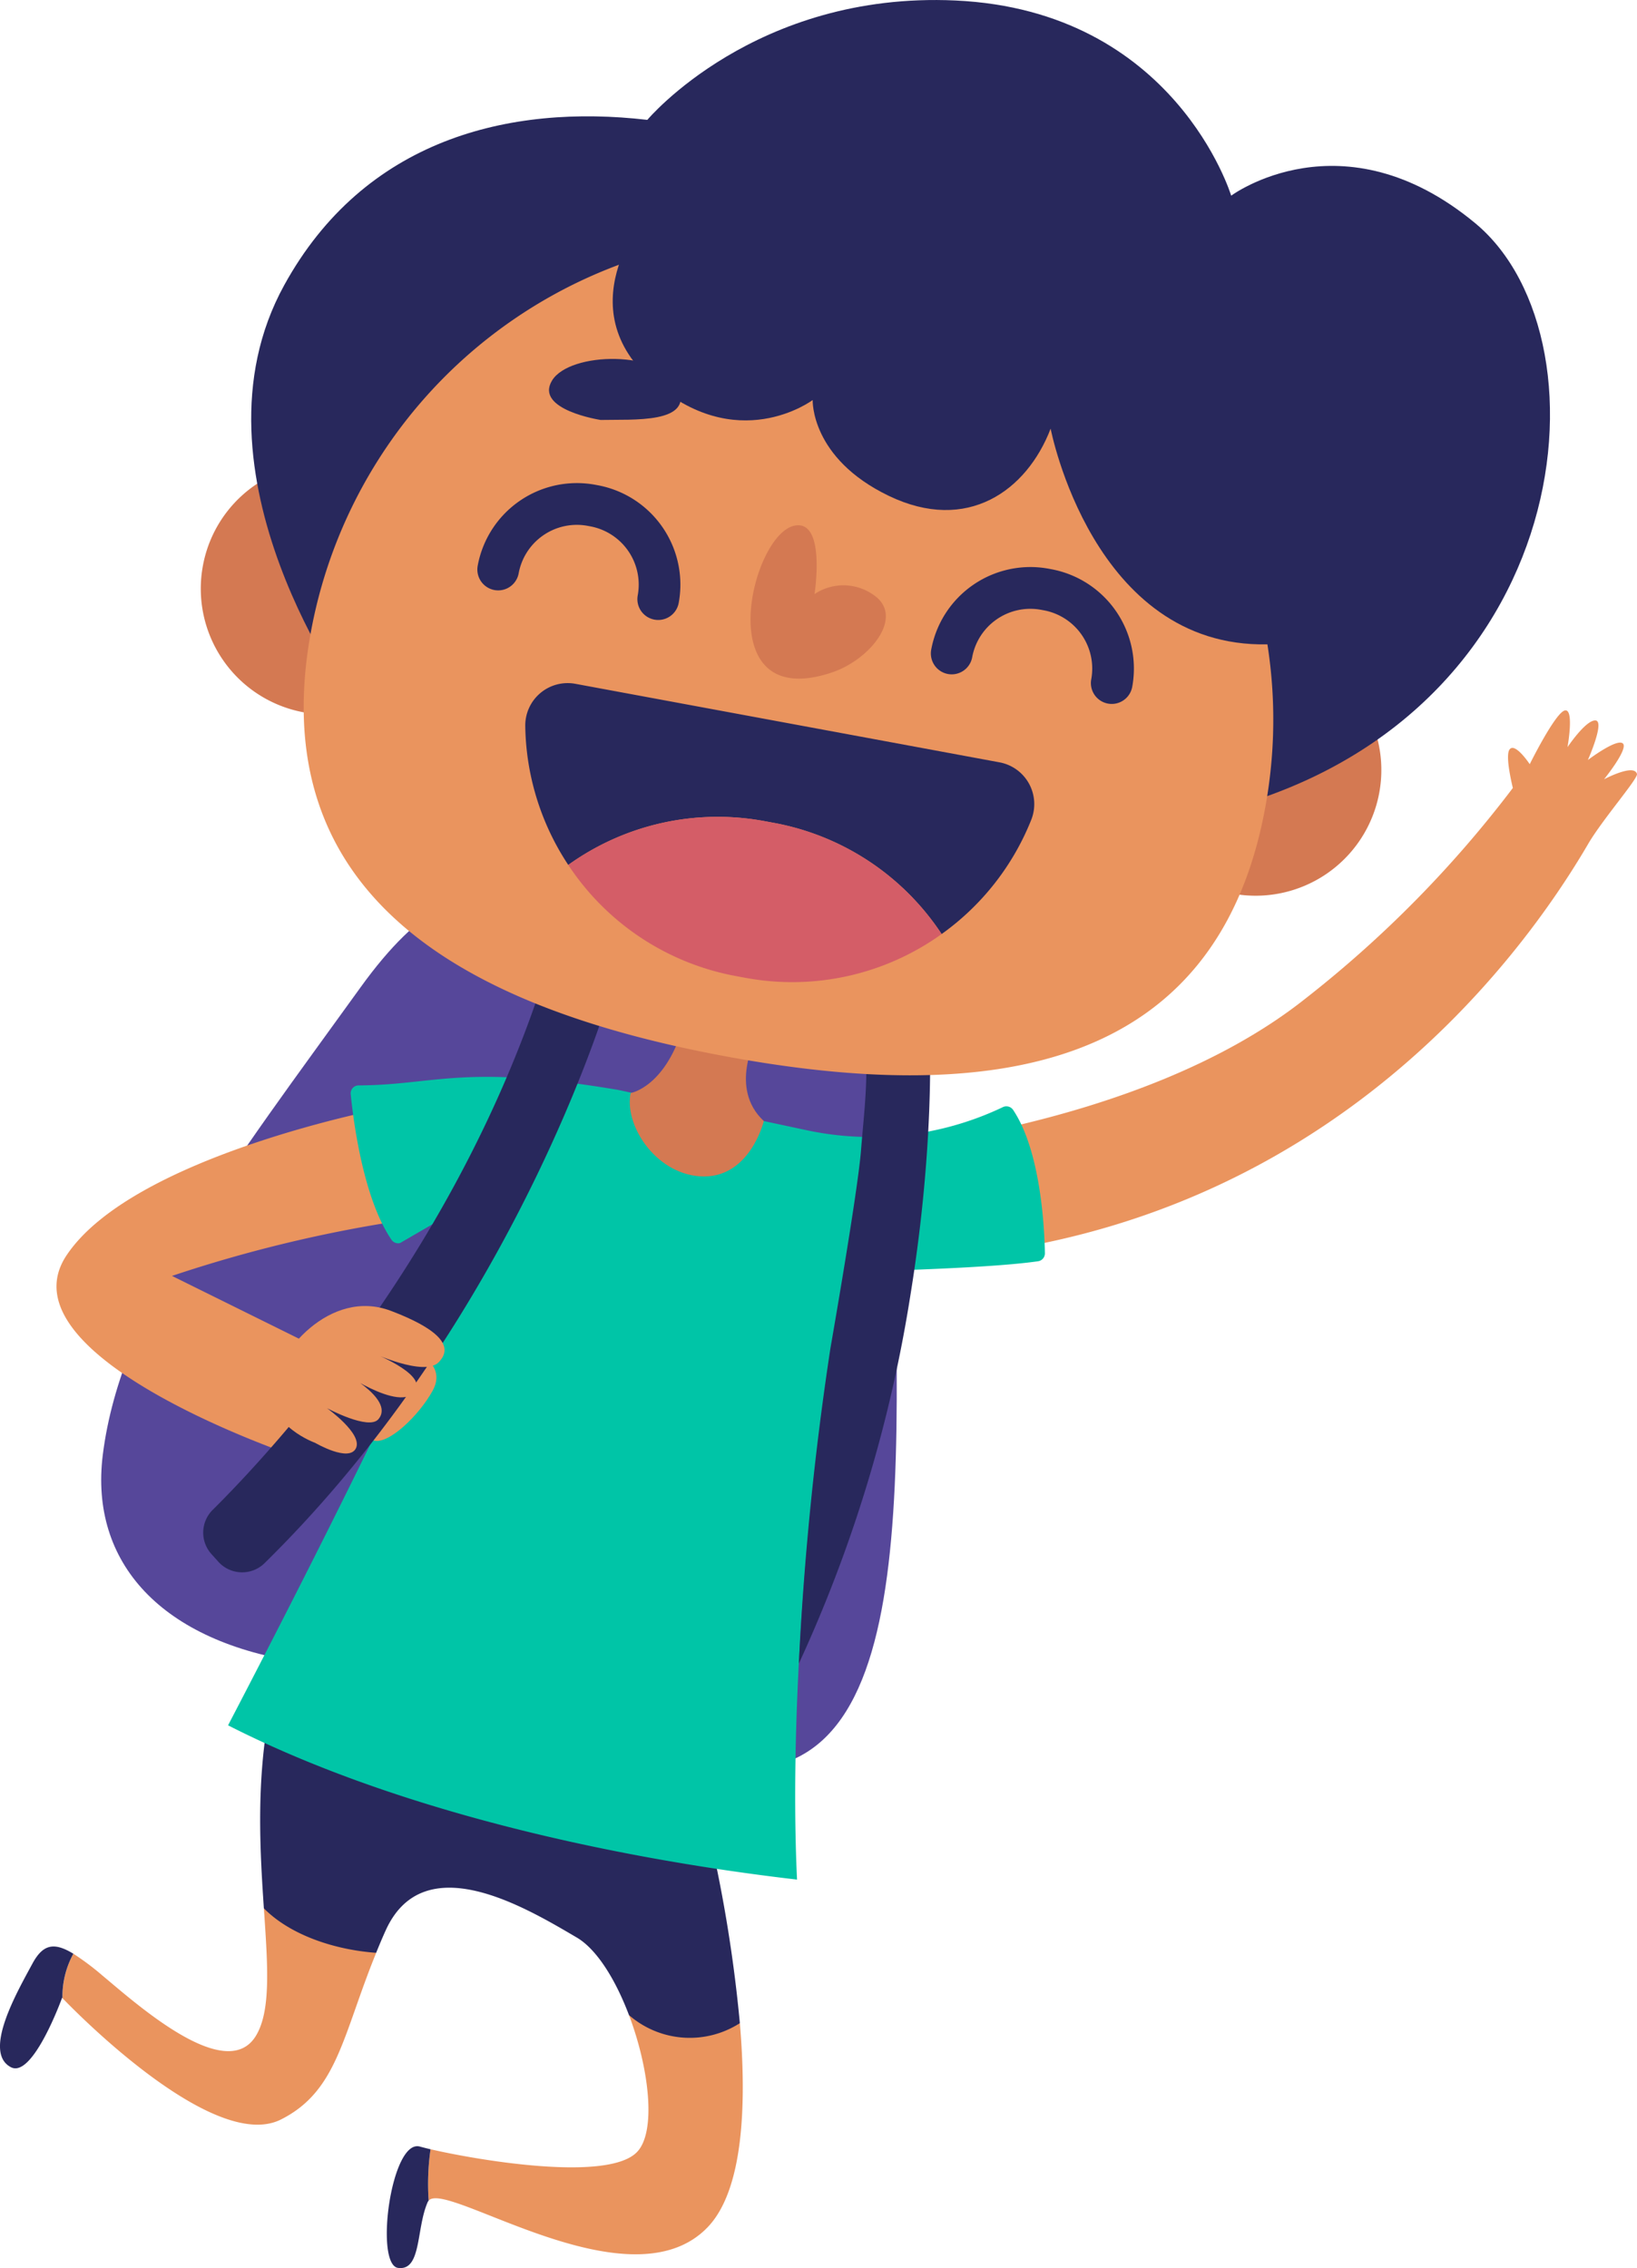<svg xmlns="http://www.w3.org/2000/svg" width="189.254" height="262.164" viewBox="0 0 189.254 262.164">
  <g id="Grupo_89" data-name="Grupo 89" transform="translate(-275.268 -60.534)">
    <path id="Trazado_20" data-name="Trazado 20" d="M428.906,264.1c-14.221-3.83-28.068-9.031-44.5-11.384s-24.724-11.573-23.182-24c2.124-17.106,15.109-33.659,29.791-54.041,14.048-19.5,21.651-7.828,36.324-4.766s24.757,3.607,25.155,22.5C453.378,234.229,456.158,271.441,428.906,264.1Z" transform="translate(-74.074)" fill="#56479a"/>
    <g id="Grupo_8" data-name="Grupo 8" transform="translate(275.268 254.698)">
      <path id="Trazado_21" data-name="Trazado 21" d="M403.041,309.3c2.276-2.323,1.433-9.648-.912-15.844a112.56,112.56,0,0,0,12.819.932c.8,9.484.393,19.273-3.705,23.566-8.994,9.418-30.331-5.523-32.275-3.043a28.4,28.4,0,0,1,.218-5.949C384.394,310.18,399.617,312.8,403.041,309.3Z" transform="translate(-329.412 -254.698)" fill="#ea945e"/>
      <path id="Trazado_22" data-name="Trazado 22" d="M426.058,288.921c3.87,3.218,14.285,12.593,17.71,6.913,1.753-2.908,1.352-8.135.912-14.718,4.271,1.864,8.6,3.592,12.982,5.144-3.913,9.6-4.47,15.974-11.011,19.264-7.9,3.976-24.391-13.122-25.256-14.027a10.273,10.273,0,0,1,1.262-5.133A30.858,30.858,0,0,1,426.058,288.921Z" transform="translate(-414.172 -254.698)" fill="#ea945e"/>
      <path id="Trazado_23" data-name="Trazado 23" d="M418.908,308.655c.3.085.713.191,1.22.309a28.4,28.4,0,0,0-.218,5.949.556.556,0,0,0-.089.111c-1.375,3.058-.7,8.02-3.442,7.655S415.562,307.7,418.908,308.655Z" transform="translate(-370.354 -254.698)" fill="#28285c"/>
      <path id="Trazado_24" data-name="Trazado 24" d="M380.118,259.4c2.616-15.472,50.808,12.173,50.808,12.173a164.692,164.692,0,0,1,3.759,22.814,10.712,10.712,0,0,1-12.819-.932c-1.525-4.031-3.684-7.585-6.039-8.968-5.975-3.508-17.71-10.553-22.1-.793-.4.882-.752,1.73-1.091,2.563-4.965-.363-10-2.121-12.982-5.144C379.236,274.837,378.78,267.325,380.118,259.4Z" transform="translate(-349.15 -254.698)" fill="#28285c"/>
      <path id="Trazado_25" data-name="Trazado 25" d="M460.2,287.521c1.226-2.275,2.512-2.52,4.742-1.157a10.273,10.273,0,0,0-1.262,5.133l-.042-.044s-3.37,9.343-5.911,8.029C454.408,297.764,458.456,290.757,460.2,287.521Z" transform="translate(-456.46 -254.698)" fill="#28285c"/>
    </g>
    <path id="Trazado_26" data-name="Trazado 26" d="M366.19,150c-.318-1.244-3.806.611-3.806.611s2.892-3.572,2.162-4.152-4.03,1.923-4.03,1.923,2-4.5.878-4.572-3.234,3.087-3.234,3.087.8-4.449-.294-4.245-4.055,6.179-4.073,6.216l0,0c0-.005-1.694-2.565-2.33-1.707-.45.609.047,3.066.377,4.453a132.231,132.231,0,0,1-24.014,24.371c-19.636,15.581-52.439,17.711-52.439,17.711l-.042.542a25.021,25.021,0,0,0,2.064,12.058h0c50.74-.265,75.6-35.25,83.248-48.4l0,0C362.4,155.023,366.323,150.515,366.19,150Z" transform="translate(98.328)" fill="#ea945e"/>
    <path id="Trazado_27" data-name="Trazado 27" d="M456.918,188.641s-29.005,5.52-36.664,16.991c-7.831,11.73,26.361,23.205,26.361,23.205l8.784-9.471-22.957-11.351a157.78,157.78,0,0,1,25.883-6.3Z" transform="translate(-137.289)" fill="#ea945e"/>
    <path id="Trazado_28" data-name="Trazado 28" d="M373.712,198.444l-9.946,5.775a.924.924,0,0,1-.973-.361c-3.286-4.772-4.431-13.824-4.73-16.849a.916.916,0,0,1,.913-1.013c8.88-.048,12.065-2.509,30.006.519h0l21.7,4.639a35.47,35.47,0,0,0,22.434-2.487l.347-.165a.941.941,0,0,1,1.193.342c3.207,4.809,3.615,13.805,3.662,16.543a.919.919,0,0,1-.786.933c-6.272.915-22.3,1.218-22.309,1.217-3.836,18.684-6.58,48.876-5.56,70.257-21.826-2.533-46.738-8.138-65.781-17.833C352.857,242.763,366.193,216.422,373.712,198.444Z" transform="translate(-42.249)" fill="#00c5a7"/>
    <path id="Trazado_29" data-name="Trazado 29" d="M368.976,180.9a3.683,3.683,0,0,1,3.377,3.7c-.017,2.379-.118,5.924-.45,10.323-.329,4.351-.887,9.541-1.824,15.309a161.281,161.281,0,0,1-12.9,42.593,356.822,356.822,0,0,1,3.652-36.451s3.149-17.984,3.532-22.838c.234-2.959.587-5.923.621-8.987A3.688,3.688,0,0,1,368.976,180.9Z" transform="translate(10.443)" fill="#28285c"/>
    <g id="Grupo_9" data-name="Grupo 9" transform="translate(348.074 174.922)">
      <path id="Trazado_30" data-name="Trazado 30" d="M376.553,186.876s4.174-.677,6.233-8.244c2.513-9.235,8.373,1.681,8.373,1.681s-3.348,5.957.791,9.8c0,0-1.642,6.841-7.465,6.385C379.37,196.1,375.788,190.554,376.553,186.876Z" transform="translate(-376.45 -174.922)" fill="#d47952"/>
    </g>
    <path id="Trazado_31" data-name="Trazado 31" d="M422.034,217.059s3.154,1.359,1.59,4.221-5.146,6.3-6.843,5.753-2.391-4.455-2.391-4.455Z" transform="translate(-98.336)" fill="#ea945e"/>
    <path id="Trazado_32" data-name="Trazado 32" d="M441.107,178.927c-3.385,9.762-14.894,38.841-38.761,62.285a3.7,3.7,0,0,1-5.334-.142l-.81-.9a3.7,3.7,0,0,1,.13-5.1c7.026-6.968,26.862-28.488,37.387-58.752a3.672,3.672,0,0,1,4.809-2.21l.436.171A3.69,3.69,0,0,1,441.107,178.927Z" transform="translate(-96.486)" fill="#28285c"/>
    <g id="Grupo_24" data-name="Grupo 24" transform="translate(298.479 60.534)">
      <g id="Grupo_13" data-name="Grupo 13">
        <g id="Grupo_10" data-name="Grupo 10" transform="translate(0 53.51)">
          <path id="Trazado_33" data-name="Trazado 33" d="M307.75,138.726a7.041,7.041,0,0,1,8.2-5.657l11.77,2.178a14.531,14.531,0,0,1-5.266,28.581l-11.77-2.178a7.055,7.055,0,0,1-5.644-8.22Z" transform="translate(-203.132 -114.044)" fill="#d47952"/>
          <path id="Trazado_34" data-name="Trazado 34" d="M407.194,125.939h0a14.5,14.5,0,0,1,16.891-11.651l11.77,2.178a7.055,7.055,0,0,1,5.644,8.22l-2.709,14.7a7.041,7.041,0,0,1-8.2,5.657l-11.77-2.178A14.531,14.531,0,0,1,407.194,125.939Z" transform="translate(-406.95 -114.044)" fill="#d47952"/>
        </g>
        <path id="Trazado_35" data-name="Trazado 35" d="M297.1,141.906s-19.863-26.72-7.932-48.406c9.267-16.847,25.973-20.968,41.982-19.11,0,0,12.445-14.864,35.606-13.8,25.444,1.166,31.893,22.561,31.893,22.561s12.858-9.556,28.217,3.185c16.381,13.588,11.549,59.373-32.571,68.613Z" transform="translate(-279.523 -60.534)" fill="#28285c"/>
        <g id="Grupo_12" data-name="Grupo 12" transform="translate(11.898 26.946)">
          <g id="Grupo_11" data-name="Grupo 11" transform="translate(0)">
            <path id="Trazado_36" data-name="Trazado 36" d="M318.257,133.5c-5.626,30.533,17.521,43.505,47.982,49.143s56.7,1.808,62.329-28.725A56.092,56.092,0,1,0,318.257,133.5Z" transform="translate(-317.41 -87.479)" fill="#ea945e"/>
          </g>
        </g>
      </g>
      <g id="Grupo_18" data-name="Grupo 18" transform="translate(31.977 55.837)">
        <g id="Grupo_16" data-name="Grupo 16" transform="translate(52.43 9.705)">
          <g id="Grupo_15" data-name="Grupo 15" transform="translate(0)">
            <g id="Grupo_14" data-name="Grupo 14" transform="translate(0)">
              <path id="Trazado_37" data-name="Trazado 37" d="M335.537,138.441a2.409,2.409,0,0,0,2.805-1.935,6.836,6.836,0,0,1,7.954-5.488l.336.062a6.852,6.852,0,0,1,5.475,7.974,2.408,2.408,0,1,0,4.736.877,11.684,11.684,0,0,0-9.336-13.6l-.336-.062a11.66,11.66,0,0,0-13.566,9.358A2.414,2.414,0,0,0,335.537,138.441Z" transform="translate(-333.565 -126.076)" fill="#28285c"/>
            </g>
          </g>
        </g>
        <g id="Grupo_17" data-name="Grupo 17" transform="translate(0)">
          <path id="Trazado_38" data-name="Trazado 38" d="M388.09,128.736a2.408,2.408,0,0,0,2.805-1.935,6.838,6.838,0,0,1,7.955-5.488l.335.062a6.851,6.851,0,0,1,5.475,7.974,2.408,2.408,0,1,0,4.736.877,11.683,11.683,0,0,0-9.336-13.6l-.336-.062a11.66,11.66,0,0,0-13.565,9.358A2.413,2.413,0,0,0,388.09,128.736Z" transform="translate(-386.119 -116.371)" fill="#28285c"/>
        </g>
      </g>
      <path id="Trazado_39" data-name="Trazado 39" d="M392.038,109.075c3.685-.091,10.823.494,8.968-3.8s-12.556-4.124-14.591-.746S392.038,109.075,392.038,109.075Z" transform="translate(-345.811 -60.534)" fill="#28285c"/>
      <g id="Grupo_23" data-name="Grupo 23" transform="translate(37.514 78.956)">
        <g id="Grupo_21" data-name="Grupo 21" transform="translate(0)">
          <g id="Grupo_20" data-name="Grupo 20" transform="translate(0)">
            <g id="Grupo_19" data-name="Grupo 19" transform="translate(0)">
              <path id="Trazado_40" data-name="Trazado 40" d="M403.608,155.3a29.777,29.777,0,0,1-10.359,13.2,29.667,29.667,0,0,0-19.392-12.848l-1.081-.2a29.622,29.622,0,0,0-22.691,5.059,29.831,29.831,0,0,1-4.972-16.037,4.9,4.9,0,0,1,5.785-4.9l49.05,9.079A4.91,4.91,0,0,1,403.608,155.3Z" transform="translate(-345.112 -139.49)" fill="#28285c"/>
            </g>
          </g>
        </g>
        <g id="Grupo_22" data-name="Grupo 22" transform="translate(4.973 15.457)">
          <path id="Trazado_41" data-name="Trazado 41" d="M378.538,155.447l1.081.2A29.667,29.667,0,0,1,399.011,168.5a29.621,29.621,0,0,1-22.691,5.058l-1.081-.2a29.667,29.667,0,0,1-19.392-12.848A29.622,29.622,0,0,1,378.538,155.447Z" transform="translate(-355.847 -154.947)" fill="#d45d67"/>
        </g>
      </g>
      <path id="Trazado_42" data-name="Trazado 42" d="M371.732,138.26c4.46-1.5,8.439-6.495,4.807-8.956a6.015,6.015,0,0,0-6.828-.1s1.375-8.722-2.355-7.9C362.292,122.429,357.515,143.034,371.732,138.26Z" transform="translate(-298.756 -60.534)" fill="#d47952"/>
    </g>
    <path id="Trazado_43" data-name="Trazado 43" d="M418.428,227.308s-5.375-1.921-4.953-6.14,6.684-11.793,13.725-9.111,6.723,4.689,5.526,5.929c-1.682,1.74-7.836-1.153-7.836-1.153s6.346,2.428,5.15,4.42c-1.667,2.779-9.176-2.574-9.176-2.574s6.937,3.478,4.881,5.9c-1.114,1.315-5.942-1.274-5.942-1.274s4.154,2.959,3.347,4.628S418.428,227.308,418.428,227.308Z" transform="translate(-106.731)" fill="#ea945e"/>
    <path id="Trazado_44" data-name="Trazado 44" d="M301.566,84.708s-9.909,10.79,0,19.736,18.714,2.328,18.714,2.328-.275,6.71,8.8,11.077,15.959-.6,18.71-7.768c0,0,4.86,25.36,25.065,24.932,25.937-.549,26.258-24.066,8.922-39.389S329.629,67.885,301.566,84.708Z" transform="translate(48.942)" fill="#28285c"/>
  </g>
</svg>
